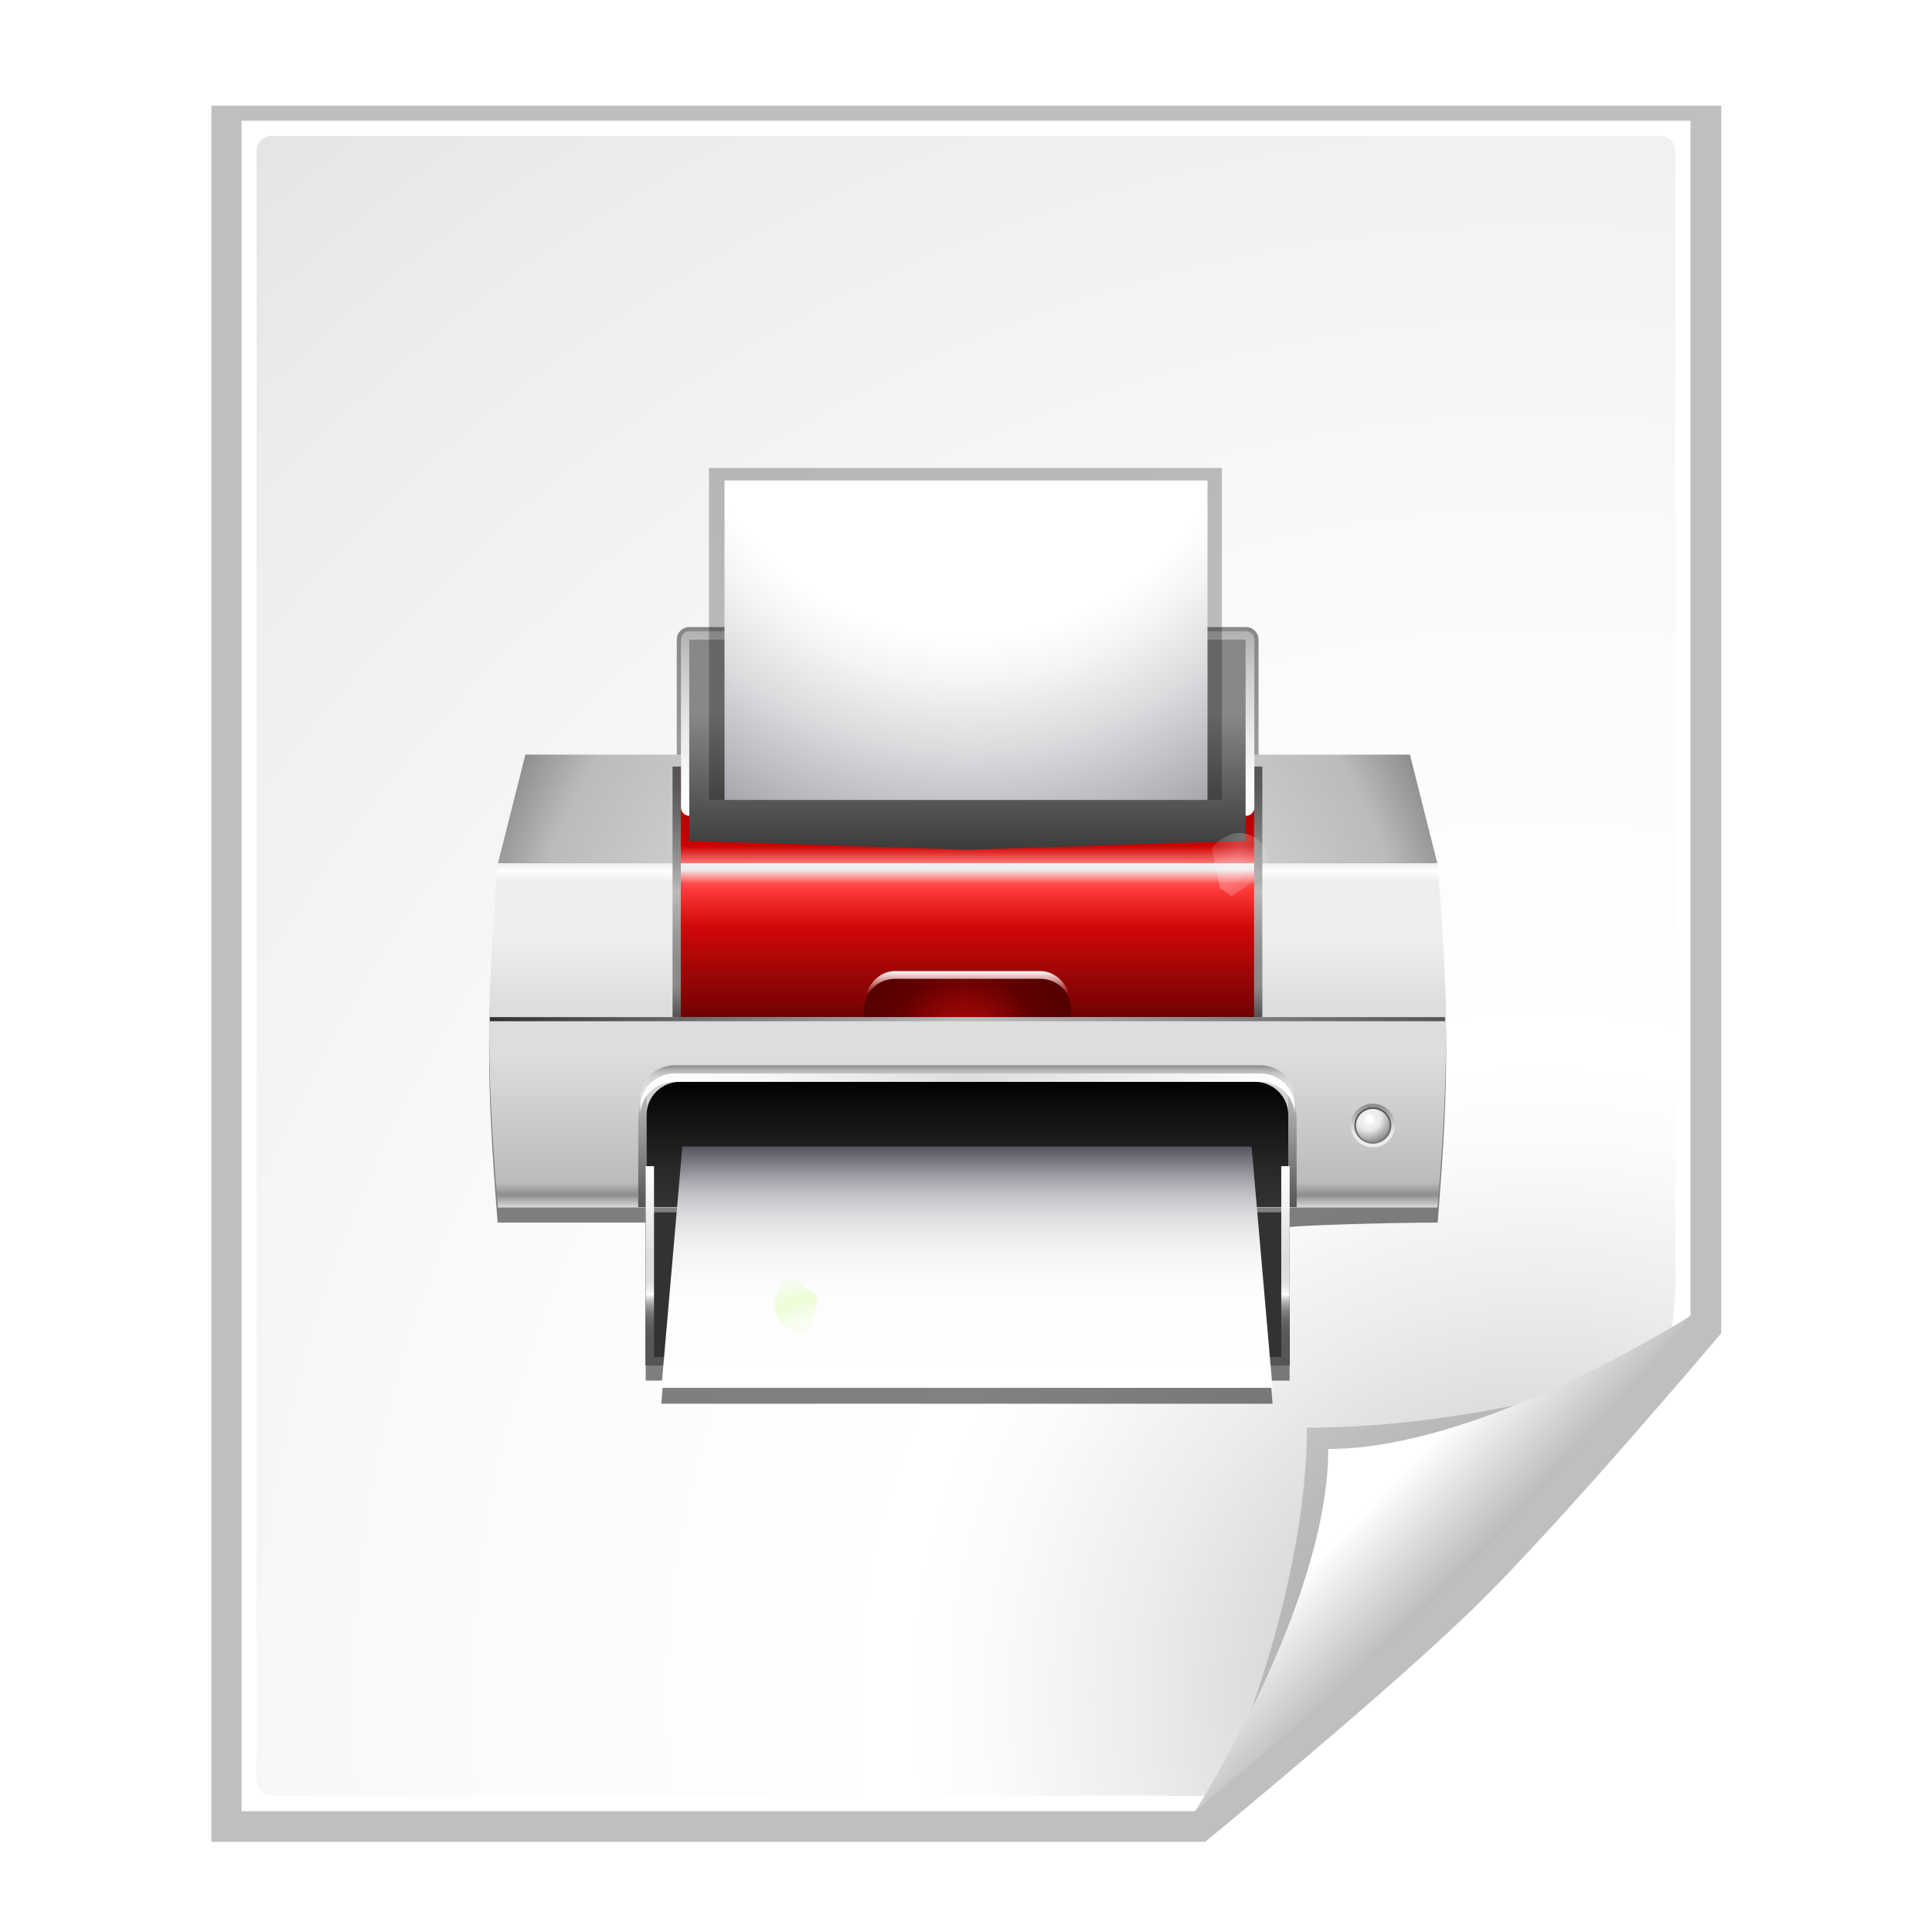 <?xml version="1.0" encoding="UTF-8" standalone="no"?>
<!-- Created with Inkscape (http://www.inkscape.org/) -->

<svg
   xmlns:dc="http://purl.org/dc/elements/1.1/"
   xmlns:cc="http://creativecommons.org/ns#"
   xmlns:rdf="http://www.w3.org/1999/02/22-rdf-syntax-ns#"
   xmlns:svg="http://www.w3.org/2000/svg"
   xmlns="http://www.w3.org/2000/svg"
   xmlns:xlink="http://www.w3.org/1999/xlink"
   xmlns:sodipodi="http://sodipodi.sourceforge.net/DTD/sodipodi-0.dtd"
   xmlns:inkscape="http://www.inkscape.org/namespaces/inkscape"
   width="128"
   height="128"
   id="svg2606"
   sodipodi:version="0.32"
   inkscape:version="0.48.4 r9939"
   version="1.0"
   sodipodi:docname="buffer-view_ps.svg"
   inkscape:output_extension="org.inkscape.output.svg.inkscape"
   inkscape:export-filename="/home/juergen/.lyx-svn/images/buffer-update_ps.png"
   inkscape:export-xdpi="16.765888"
   inkscape:export-ydpi="16.765888">
  <defs
     id="defs2608">
    <linearGradient
       id="linearGradient3364">
      <stop
         id="stop3366"
         offset="0"
         style="stop-color:#f0ff80;stop-opacity:1" />
      <stop
         id="stop3368"
         offset="1"
         style="stop-color:#f0ff80;stop-opacity:0" />
    </linearGradient>
    <linearGradient
       inkscape:collect="always"
       xlink:href="#linearGradient3364"
       id="linearGradient3613"
       x1="208.594"
       y1="130.406"
       x2="208.594"
       y2="63.427"
       gradientUnits="userSpaceOnUse"
       gradientTransform="translate(-134.839,3.594)" />
    <linearGradient
       inkscape:collect="always"
       xlink:href="#linearGradient3260"
       id="linearGradient3581"
       gradientUnits="userSpaceOnUse"
       gradientTransform="matrix(0.601,0,0,0.61,9.549,49.617)"
       x1="75.094"
       y1="4.532"
       x2="75.094"
       y2="80.172" />
    <linearGradient
       id="linearGradient3340">
      <stop
         id="stop3342"
         offset="0"
         style="stop-color:#bfffbf;stop-opacity:1" />
      <stop
         id="stop3344"
         offset="1"
         style="stop-color:#bfffbf;stop-opacity:0" />
    </linearGradient>
    <linearGradient
       inkscape:collect="always"
       xlink:href="#linearGradient3340"
       id="linearGradient3548"
       x1="75.094"
       y1="4.532"
       x2="75.094"
       y2="80.172"
       gradientUnits="userSpaceOnUse"
       gradientTransform="matrix(0.601,0,0,0.61,9.546,49.615)" />
    <linearGradient
       inkscape:collect="always"
       id="linearGradient3528">
      <stop
         style="stop-color:#00ff00;stop-opacity:1"
         offset="0"
         id="stop3530" />
      <stop
         style="stop-color:#004d00;stop-opacity:0"
         offset="1"
         id="stop3532" />
    </linearGradient>
    <radialGradient
       inkscape:collect="always"
       xlink:href="#linearGradient3528"
       id="radialGradient3535"
       cx="99.726"
       cy="27.418"
       fx="64.69"
       fy="68.232"
       r="56"
       gradientUnits="userSpaceOnUse"
       gradientTransform="matrix(0.417,3.5816189e-2,-2.1787559e-2,0.262,29.949,66.025)" />
    <radialGradient
       gradientUnits="userSpaceOnUse"
       gradientTransform="matrix(0.979,0,0,0.973,133,20.876)"
       r="55.148"
       cy="-0.215"
       cx="48"
       id="radialGradient3325">
      <stop
         id="stop3327"
         style="stop-color:#00ff00"
         offset="0" />
      <stop
         id="stop3332"
         style="stop-color:#35AC1C"
         offset="0.355" />
      <stop
         id="stop3334"
         style="stop-color:#0F9508"
         offset="0.619" />
      <stop
         id="stop3336"
         style="stop-color:#008C00"
         offset="0.757" />
      <stop
         id="stop3338"
         style="stop-color:#004d00"
         offset="1" />
    </radialGradient>
    <radialGradient
       inkscape:collect="always"
       xlink:href="#radialGradient3325"
       id="radialGradient3524"
       cx="67.094"
       cy="116.906"
       fx="67.094"
       fy="116.906"
       r="56"
       gradientUnits="userSpaceOnUse"
       gradientTransform="matrix(0.769,0,0,0.78,-1.683,29.746)" />
    <linearGradient
       id="linearGradient3344">
      <stop
         id="stop3346"
         offset="0"
         style="stop-color:#baff63;stop-opacity:1;" />
      <stop
         id="stop3348"
         offset="1"
         style="stop-color:#ffffff;stop-opacity:0;" />
    </linearGradient>
    <linearGradient
       inkscape:collect="always"
       xlink:href="#linearGradient3344"
       id="linearGradient3771"
       gradientUnits="userSpaceOnUse"
       spreadMethod="reflect"
       x1="120.062"
       y1="12.569"
       x2="125.304"
       y2="14.444" />
    <linearGradient
       inkscape:collect="always"
       xlink:href="#linearGradient3260"
       id="linearGradient3676"
       x1="120.062"
       y1="12.569"
       x2="125.304"
       y2="14.444"
       gradientUnits="userSpaceOnUse"
       spreadMethod="reflect"
       gradientTransform="translate(2.161,3.594)" />
    <linearGradient
       id="linearGradient3260"
       inkscape:collect="always">
      <stop
         id="stop3262"
         offset="0"
         style="stop-color:#ffffff;stop-opacity:1;" />
      <stop
         id="stop3264"
         offset="1"
         style="stop-color:#ffffff;stop-opacity:0;" />
    </linearGradient>
    <radialGradient
       inkscape:collect="always"
       xlink:href="#linearGradient3260"
       id="radialGradient3767"
       cx="64.089"
       cy="7.411"
       fx="64.089"
       fy="7.411"
       r="59.995"
       gradientTransform="matrix(0.309,0,0,0.478,46.422,7.458)"
       gradientUnits="userSpaceOnUse" />
    <radialGradient
       inkscape:collect="always"
       xlink:href="#linearGradient3449"
       id="radialGradient3744"
       gradientUnits="userSpaceOnUse"
       gradientTransform="matrix(-1.4191697e-7,0.677,-0.639,-8.6114946e-8,103.513,48.147)"
       cx="46.254"
       cy="86.725"
       fx="46.254"
       fy="86.725"
       r="59.995" />
    <radialGradient
       inkscape:collect="always"
       xlink:href="#linearGradient3449"
       id="radialGradient3654"
       cx="-10.165"
       cy="66.906"
       fx="-10.165"
       fy="66.906"
       r="59.995"
       gradientTransform="matrix(0.276,-1.2841292e-8,2.7595429e-8,0.611,21.839,49.612)"
       gradientUnits="userSpaceOnUse" />
    <linearGradient
       id="linearGradient3449"
       inkscape:collect="always">
      <stop
         id="stop3451"
         offset="0"
         style="stop-color:#000000;stop-opacity:1;" />
      <stop
         id="stop3453"
         offset="1"
         style="stop-color:#000000;stop-opacity:0;" />
    </linearGradient>
    <radialGradient
       inkscape:collect="always"
       xlink:href="#linearGradient3449"
       id="radialGradient3658"
       gradientUnits="userSpaceOnUse"
       gradientTransform="matrix(0.161,0.318,-0.423,0.221,75.068,27.601)"
       cx="167.67"
       cy="80.405"
       fx="167.67"
       fy="80.405"
       r="59.995" />
    <linearGradient
       inkscape:collect="always"
       id="linearGradient3751">
      <stop
         style="stop-color:#53be2c;stop-opacity:1;"
         offset="0"
         id="stop3753" />
      <stop
         style="stop-color:#53be2c;stop-opacity:0;"
         offset="1"
         id="stop3755" />
    </linearGradient>
    <radialGradient
       inkscape:collect="always"
       xlink:href="#linearGradient3751"
       id="radialGradient3757"
       cx="66.015"
       cy="126.692"
       fx="66.015"
       fy="126.692"
       r="59.995"
       gradientTransform="matrix(0.406,0,0,0.219,21.285,74.647)"
       gradientUnits="userSpaceOnUse" />
    <radialGradient
       gradientUnits="userSpaceOnUse"
       gradientTransform="matrix(0.979,0,0,0.973,133,20.876)"
       r="55.148"
       cy="-0.215"
       cx="48"
       id="radialGradient3346">
      <stop
         id="stop3350"
         style="stop-color:#008c00"
         offset="0" />
      <stop
         id="stop3352"
         style="stop-color:#35AC1C"
         offset="0.355" />
      <stop
         id="stop3354"
         style="stop-color:#0F9508"
         offset="0.619" />
      <stop
         id="stop3356"
         style="stop-color:#008C00"
         offset="0.757" />
      <stop
         id="stop3358"
         style="stop-color:#004d00"
         offset="1" />
    </radialGradient>
    <linearGradient
       inkscape:collect="always"
       xlink:href="#radialGradient3346"
       id="linearGradient3516"
       x1="64.089"
       y1="9.679"
       x2="64.089"
       y2="123.906"
       gradientUnits="userSpaceOnUse"
       gradientTransform="matrix(0.601,0,0,0.61,9.546,49.615)" />
    <inkscape:perspective
       sodipodi:type="inkscape:persp3d"
       inkscape:vp_x="0 : 64 : 1"
       inkscape:vp_y="0 : 1000 : 0"
       inkscape:vp_z="128 : 64 : 1"
       inkscape:persp3d-origin="64 : 42.666667 : 1"
       id="perspective5783" />
    <radialGradient
       cx="62.849"
       cy="-17.076"
       r="89.637"
       id="XMLID_503_"
       gradientUnits="userSpaceOnUse">
      <stop
         style="stop-color:#ffffff;stop-opacity:1"
         offset="0"
         id="stop372" />
      <stop
         style="stop-color:#ffffff;stop-opacity:1"
         offset="0.456"
         id="stop374" />
      <stop
         style="stop-color:#f5f5f6;stop-opacity:1"
         offset="0.519"
         id="stop376" />
      <stop
         style="stop-color:#dbdbde;stop-opacity:1"
         offset="0.627"
         id="stop378" />
      <stop
         style="stop-color:#b0b0b6;stop-opacity:1"
         offset="0.764"
         id="stop380" />
      <stop
         style="stop-color:#888892;stop-opacity:1"
         offset="0.876"
         id="stop382" />
    </radialGradient>
    <radialGradient
       cx="112.791"
       cy="83.794"
       r="4.042"
       fx="113.269"
       fy="84.335"
       id="XMLID_957_"
       gradientUnits="userSpaceOnUse">
      <stop
         style="stop-color:#ffffff;stop-opacity:1"
         offset="0"
         id="stop3568" />
      <stop
         style="stop-color:#fdfdfd;stop-opacity:1"
         offset="0.104"
         id="stop3570" />
      <stop
         style="stop-color:#f6f6f4;stop-opacity:1"
         offset="0.163"
         id="stop3572" />
      <stop
         style="stop-color:#eeeeec;stop-opacity:1"
         offset="0.195"
         id="stop3574" />
      <stop
         style="stop-color:#ececea;stop-opacity:1"
         offset="0.329"
         id="stop3576" />
      <stop
         style="stop-color:#e3e3e3;stop-opacity:1"
         offset="0.405"
         id="stop3578" />
      <stop
         style="stop-color:#dddddd;stop-opacity:1"
         offset="0.438"
         id="stop3580" />
      <stop
         style="stop-color:#888888;stop-opacity:1"
         offset="0.864"
         id="stop3582" />
    </radialGradient>
    <radialGradient
       cx="113.926"
       cy="88.516"
       r="5.781"
       id="XMLID_956_"
       gradientUnits="userSpaceOnUse">
      <stop
         style="stop-color:#888888;stop-opacity:1"
         offset="0"
         id="stop3559" />
      <stop
         style="stop-color:#828282;stop-opacity:1"
         offset="0.105"
         id="stop3561" />
      <stop
         style="stop-color:#555555;stop-opacity:1"
         offset="1"
         id="stop3563" />
    </radialGradient>
    <linearGradient
       x1="113.62"
       y1="87.807"
       x2="113.62"
       y2="82.264"
       id="XMLID_955_"
       gradientUnits="userSpaceOnUse">
      <stop
         style="stop-color:#eeeeec;stop-opacity:1"
         offset="0"
         id="stop3546" />
      <stop
         style="stop-color:#ececea;stop-opacity:1"
         offset="0.241"
         id="stop3548" />
      <stop
         style="stop-color:#e3e3e3;stop-opacity:1"
         offset="0.379"
         id="stop3550" />
      <stop
         style="stop-color:#dddddd;stop-opacity:1"
         offset="0.438"
         id="stop3552" />
      <stop
         style="stop-color:#888888;stop-opacity:1"
         offset="1"
         id="stop3554" />
    </linearGradient>
    <linearGradient
       x1="62.848"
       y1="22.356"
       x2="62.848"
       y2="70.505"
       id="XMLID_502_"
       gradientUnits="userSpaceOnUse">
      <stop
         style="stop-color:#888888;stop-opacity:1"
         offset="0.035"
         id="stop365" />
      <stop
         style="stop-color:#323232;stop-opacity:1"
         offset="1"
         id="stop367" />
    </linearGradient>
    <linearGradient
       x1="62.849"
       y1="45.6"
       x2="62.849"
       y2="2.882"
       id="XMLID_501_"
       gradientUnits="userSpaceOnUse">
      <stop
         style="stop-color:#ffffff;stop-opacity:1"
         offset="0"
         id="stop346" />
      <stop
         style="stop-color:#f9f9f9;stop-opacity:1"
         offset="0.109"
         id="stop348" />
      <stop
         style="stop-color:#e9e9e9;stop-opacity:1"
         offset="0.252"
         id="stop350" />
      <stop
         style="stop-color:#cecece;stop-opacity:1"
         offset="0.412"
         id="stop352" />
      <stop
         style="stop-color:#a8a8a8;stop-opacity:1"
         offset="0.587"
         id="stop354" />
      <stop
         style="stop-color:#787878;stop-opacity:1"
         offset="0.772"
         id="stop356" />
      <stop
         style="stop-color:#3e3e3e;stop-opacity:1"
         offset="0.963"
         id="stop358" />
      <stop
         style="stop-color:#323232;stop-opacity:1"
         offset="1"
         id="stop360" />
    </linearGradient>
    <linearGradient
       x1="62.849"
       y1="118.868"
       x2="62.849"
       y2="88.93"
       id="XMLID_500_"
       gradientUnits="userSpaceOnUse">
      <stop
         style="stop-color:#ffffff;stop-opacity:1"
         offset="0"
         id="stop323" />
      <stop
         style="stop-color:#fdfdfd;stop-opacity:1"
         offset="0.396"
         id="stop325" />
      <stop
         style="stop-color:#f6f6f7;stop-opacity:1"
         offset="0.538"
         id="stop327" />
      <stop
         style="stop-color:#ebebec;stop-opacity:1"
         offset="0.64"
         id="stop329" />
      <stop
         style="stop-color:#dadadd;stop-opacity:1"
         offset="0.722"
         id="stop331" />
      <stop
         style="stop-color:#c4c4c9;stop-opacity:1"
         offset="0.792"
         id="stop333" />
      <stop
         style="stop-color:#a9a9b0;stop-opacity:1"
         offset="0.854"
         id="stop335" />
      <stop
         style="stop-color:#8a8a93;stop-opacity:1"
         offset="0.909"
         id="stop337" />
      <stop
         style="stop-color:#888892;stop-opacity:1"
         offset="0.911"
         id="stop339" />
      <stop
         style="stop-color:#55555f;stop-opacity:1"
         offset="1"
         id="stop341" />
    </linearGradient>
    <linearGradient
       x1="62.849"
       y1="114.405"
       x2="62.849"
       y2="89.456"
       id="XMLID_499_"
       gradientUnits="userSpaceOnUse">
      <stop
         style="stop-color:#555555;stop-opacity:1"
         offset="0"
         id="stop290" />
      <stop
         style="stop-color:#575757;stop-opacity:1"
         offset="0.143"
         id="stop292" />
      <stop
         style="stop-color:#5e5e5e;stop-opacity:1"
         offset="0.195"
         id="stop294" />
      <stop
         style="stop-color:#696969;stop-opacity:1"
         offset="0.232"
         id="stop296" />
      <stop
         style="stop-color:#7a7a7a;stop-opacity:1"
         offset="0.262"
         id="stop298" />
      <stop
         style="stop-color:#909090;stop-opacity:1"
         offset="0.287"
         id="stop300" />
      <stop
         style="stop-color:#acacac;stop-opacity:1"
         offset="0.31"
         id="stop302" />
      <stop
         style="stop-color:#cccccc;stop-opacity:1"
         offset="0.331"
         id="stop304" />
      <stop
         style="stop-color:#f0f0f0;stop-opacity:1"
         offset="0.349"
         id="stop306" />
      <stop
         style="stop-color:#ffffff;stop-opacity:1"
         offset="0.355"
         id="stop308" />
      <stop
         style="stop-color:#f1f1f1;stop-opacity:1"
         offset="0.372"
         id="stop310" />
      <stop
         style="stop-color:#e6e6e6;stop-opacity:1"
         offset="0.398"
         id="stop312" />
      <stop
         style="stop-color:#dfdfdf;stop-opacity:1"
         offset="0.433"
         id="stop314" />
      <stop
         style="stop-color:#dddddd;stop-opacity:1"
         offset="0.533"
         id="stop316" />
      <stop
         style="stop-color:#ffffff;stop-opacity:1"
         offset="1"
         id="stop318" />
    </linearGradient>
    <linearGradient
       x1="21.881"
       y1="81.052"
       x2="103.816"
       y2="81.052"
       id="XMLID_498_"
       gradientUnits="userSpaceOnUse">
      <stop
         style="stop-color:#ffffff;stop-opacity:1"
         offset="0"
         id="stop277" />
      <stop
         style="stop-color:#f6f6f6;stop-opacity:1"
         offset="0.192"
         id="stop279" />
      <stop
         style="stop-color:#dddddd;stop-opacity:1"
         offset="0.5"
         id="stop281" />
      <stop
         style="stop-color:#ffffff;stop-opacity:1"
         offset="1"
         id="stop283" />
    </linearGradient>
    <linearGradient
       x1="62.849"
       y1="95.409"
       x2="62.849"
       y2="79.477"
       id="XMLID_497_"
       gradientUnits="userSpaceOnUse">
      <stop
         style="stop-color:#323232;stop-opacity:1"
         offset="0"
         id="stop266" />
      <stop
         style="stop-color:#292929;stop-opacity:1"
         offset="0.288"
         id="stop268" />
      <stop
         style="stop-color:#0f0f0f;stop-opacity:1"
         offset="0.766"
         id="stop270" />
      <stop
         style="stop-color:#000000;stop-opacity:1"
         offset="1"
         id="stop272" />
    </linearGradient>
    <linearGradient
       x1="103.519"
       y1="95.409"
       x2="103.519"
       y2="80.879"
       id="XMLID_496_"
       gradientUnits="userSpaceOnUse">
      <stop
         style="stop-color:#555555;stop-opacity:1"
         offset="0"
         id="stop259" />
      <stop
         style="stop-color:#bbbbbb;stop-opacity:1"
         offset="1"
         id="stop261" />
    </linearGradient>
    <linearGradient
       x1="22.179"
       y1="95.409"
       x2="22.179"
       y2="80.879"
       id="XMLID_495_"
       gradientUnits="userSpaceOnUse">
      <stop
         style="stop-color:#555555;stop-opacity:1"
         offset="0"
         id="stop252" />
      <stop
         style="stop-color:#bbbbbb;stop-opacity:1"
         offset="1"
         id="stop254" />
    </linearGradient>
    <linearGradient
       x1="62.849"
       y1="77.376"
       x2="62.849"
       y2="82.627"
       id="XMLID_494_"
       gradientUnits="userSpaceOnUse">
      <stop
         style="stop-color:#888888;stop-opacity:1"
         offset="0"
         id="stop233" />
      <stop
         style="stop-color:#919191;stop-opacity:1"
         offset="0.022"
         id="stop235" />
      <stop
         style="stop-color:#adadad;stop-opacity:1"
         offset="0.102"
         id="stop237" />
      <stop
         style="stop-color:#c2c2c2;stop-opacity:1"
         offset="0.189"
         id="stop239" />
      <stop
         style="stop-color:#d1d1d1;stop-opacity:1"
         offset="0.285"
         id="stop241" />
      <stop
         style="stop-color:#dadada;stop-opacity:1"
         offset="0.397"
         id="stop243" />
      <stop
         style="stop-color:#dddddd;stop-opacity:1"
         offset="0.562"
         id="stop245" />
    </linearGradient>
    <linearGradient
       x1="3.04"
       y1="71.511"
       x2="122.657"
       y2="71.511"
       id="XMLID_493_"
       gradientUnits="userSpaceOnUse">
      <stop
         style="stop-color:#323232;stop-opacity:1"
         offset="0"
         id="stop222" />
      <stop
         style="stop-color:#bbbbbb;stop-opacity:1"
         offset="0.5"
         id="stop224" />
      <stop
         style="stop-color:#555555;stop-opacity:1"
         offset="1"
         id="stop226" />
    </linearGradient>
    <radialGradient
       cx="62.499"
       cy="74.399"
       r="13.655"
       id="XMLID_492_"
       gradientUnits="userSpaceOnUse">
      <stop
         style="stop-color:#c10909;stop-opacity:1;"
         offset="0"
         id="stop203" />
      <stop
         style="stop-color:#600000;stop-opacity:1;"
         offset="0.663"
         id="stop207" />
      <stop
         style="stop-color:#540000;stop-opacity:1;"
         offset="1"
         id="stop215" />
    </radialGradient>
    <linearGradient
       x1="62.848"
       y1="65.362"
       x2="62.848"
       y2="71.182"
       id="XMLID_491_"
       gradientUnits="userSpaceOnUse">
      <stop
         style="stop-color:#ffffff;stop-opacity:1;"
         offset="0"
         id="stop196" />
      <stop
         style="stop-color:#ffffff;stop-opacity:0;"
         offset="1"
         id="stop198" />
    </linearGradient>
    <linearGradient
       x1="99.265"
       y1="71.248"
       x2="99.265"
       y2="39.386"
       id="XMLID_490_"
       gradientUnits="userSpaceOnUse">
      <stop
         style="stop-color:#555555;stop-opacity:1"
         offset="0.006"
         id="stop171" />
      <stop
         style="stop-color:#888888;stop-opacity:1"
         offset="0.118"
         id="stop173" />
      <stop
         style="stop-color:#8c8c8c;stop-opacity:1"
         offset="0.221"
         id="stop175" />
      <stop
         style="stop-color:#999999;stop-opacity:1"
         offset="0.334"
         id="stop177" />
      <stop
         style="stop-color:#afafaf;stop-opacity:1"
         offset="0.449"
         id="stop179" />
      <stop
         style="stop-color:#bbbbbb;stop-opacity:1"
         offset="0.5"
         id="stop181" />
      <stop
         style="stop-color:#a7a7a7;stop-opacity:1"
         offset="0.561"
         id="stop183" />
      <stop
         style="stop-color:#848484;stop-opacity:1"
         offset="0.688"
         id="stop185" />
      <stop
         style="stop-color:#6a6a6a;stop-opacity:1"
         offset="0.807"
         id="stop187" />
      <stop
         style="stop-color:#5a5a5a;stop-opacity:1"
         offset="0.915"
         id="stop189" />
      <stop
         style="stop-color:#555555;stop-opacity:1"
         offset="1"
         id="stop191" />
    </linearGradient>
    <linearGradient
       x1="26.433"
       y1="71.248"
       x2="26.433"
       y2="39.386"
       id="XMLID_489_"
       gradientUnits="userSpaceOnUse">
      <stop
         style="stop-color:#555555;stop-opacity:1"
         offset="0.006"
         id="stop144" />
      <stop
         style="stop-color:#888888;stop-opacity:1"
         offset="0.118"
         id="stop146" />
      <stop
         style="stop-color:#8c8c8c;stop-opacity:1"
         offset="0.221"
         id="stop148" />
      <stop
         style="stop-color:#999999;stop-opacity:1"
         offset="0.334"
         id="stop150" />
      <stop
         style="stop-color:#afafaf;stop-opacity:1"
         offset="0.449"
         id="stop152" />
      <stop
         style="stop-color:#bbbbbb;stop-opacity:1"
         offset="0.5"
         id="stop154" />
      <stop
         style="stop-color:#a7a7a7;stop-opacity:1"
         offset="0.561"
         id="stop156" />
      <stop
         style="stop-color:#848484;stop-opacity:1"
         offset="0.688"
         id="stop158" />
      <stop
         style="stop-color:#6a6a6a;stop-opacity:1"
         offset="0.807"
         id="stop160" />
      <stop
         style="stop-color:#5a5a5a;stop-opacity:1"
         offset="0.915"
         id="stop162" />
      <stop
         style="stop-color:#555555;stop-opacity:1"
         offset="1"
         id="stop164" />
    </linearGradient>
    <linearGradient
       x1="62.814"
       y1="78.669"
       x2="62.814"
       y2="59.097"
       id="XMLID_488_"
       gradientUnits="userSpaceOnUse"
       gradientTransform="matrix(-1,0,0,-1,125.63,110.772)">
      <stop
         style="stop-color:#640000;stop-opacity:1;"
         offset="0"
         id="stop117" />
      <stop
         style="stop-color:#aa0000;stop-opacity:1;"
         offset="0.592"
         id="stop121" />
      <stop
         style="stop-color:#cd0000;stop-opacity:1;"
         offset="0.888"
         id="stop133" />
      <stop
         style="stop-color:#ff7777;stop-opacity:1;"
         offset="1"
         id="stop135" />
    </linearGradient>
    <linearGradient
       x1="62.815"
       y1="71.248"
       x2="62.815"
       y2="51.676"
       id="XMLID_487_"
       gradientUnits="userSpaceOnUse">
      <stop
         style="stop-color:#700202;stop-opacity:1;"
         offset="0"
         id="stop94" />
      <stop
         id="stop8040"
         offset="0.296"
         style="stop-color:#a00505;stop-opacity:1;" />
      <stop
         style="stop-color:#d10909;stop-opacity:1;"
         offset="0.592"
         id="stop98" />
      <stop
         style="stop-color:#fb3737;stop-opacity:1;"
         offset="0.817"
         id="stop102" />
      <stop
         style="stop-color:#ff4949;stop-opacity:1;"
         offset="0.866"
         id="stop106" />
      <stop
         style="stop-color:#ff7070;stop-opacity:1;"
         offset="0.887"
         id="stop108" />
      <stop
         style="stop-color:#eeeeee;stop-opacity:1"
         offset="0.959"
         id="stop112" />
    </linearGradient>
    <radialGradient
       cx="62.849"
       cy="71.596"
       r="67.113"
       id="XMLID_486_"
       gradientUnits="userSpaceOnUse">
      <stop
         style="stop-color:#eeeeee;stop-opacity:1"
         offset="0"
         id="stop81" />
      <stop
         style="stop-color:#e5e5e5;stop-opacity:1"
         offset="0.238"
         id="stop83" />
      <stop
         style="stop-color:#cbcbcb;stop-opacity:1"
         offset="0.634"
         id="stop85" />
      <stop
         style="stop-color:#bbbbbb;stop-opacity:1"
         offset="0.84"
         id="stop87" />
      <stop
         style="stop-color:#888888;stop-opacity:1"
         offset="0.97"
         id="stop89" />
    </radialGradient>
    <linearGradient
       x1="62.849"
       y1="95.409"
       x2="62.849"
       y2="51.64"
       id="XMLID_483_"
       gradientUnits="userSpaceOnUse">
      <stop
         style="stop-color:#d8d8d8;stop-opacity:1;"
         offset="0"
         id="stop44" />
      <stop
         id="stop14505"
         offset="0.035"
         style="stop-color:#8d8d8d;stop-opacity:1;" />
      <stop
         style="stop-color:#bbbbbb;stop-opacity:1"
         offset="0.071"
         id="stop46" />
      <stop
         style="stop-color:#dddddd;stop-opacity:1"
         offset="0.444"
         id="stop48" />
      <stop
         style="stop-color:#dddddd;stop-opacity:1"
         offset="0.592"
         id="stop50" />
      <stop
         style="stop-color:#eeeeee;stop-opacity:1"
         offset="0.781"
         id="stop52" />
      <stop
         style="stop-color:#eeeeee;stop-opacity:1"
         offset="0.928"
         id="stop54" />
      <stop
         style="stop-color:#eeeeee;stop-opacity:1"
         offset="0.947"
         id="stop56" />
      <stop
         style="stop-color:#ffffff;stop-opacity:1"
         offset="0.976"
         id="stop58" />
      <stop
         style="stop-color:#eeeeee;stop-opacity:1"
         offset="1"
         id="stop60" />
    </linearGradient>
    <linearGradient
       x1="62.85"
       y1="77.138"
       x2="62.85"
       y2="71.171"
       id="XMLID_482_"
       gradientUnits="userSpaceOnUse">
      <stop
         style="stop-color:#000000;stop-opacity:1"
         offset="0.367"
         id="stop35" />
      <stop
         style="stop-color:#ffffff;stop-opacity:1"
         offset="1"
         id="stop37" />
    </linearGradient>
    <linearGradient
       x1="62.849"
       y1="22.49"
       x2="62.849"
       y2="65.209"
       id="XMLID_481_"
       gradientUnits="userSpaceOnUse">
      <stop
         style="stop-color:#888888;stop-opacity:1"
         offset="0"
         id="stop28" />
      <stop
         style="stop-color:#bbbbbb;stop-opacity:1"
         offset="1"
         id="stop30" />
    </linearGradient>
    <linearGradient
       id="linearGradient10207">
      <stop
         style="stop-color:#a2a2a2;stop-opacity:1;"
         offset="0"
         id="stop10209" />
      <stop
         style="stop-color:#ffffff;stop-opacity:1;"
         offset="1"
         id="stop10211" />
    </linearGradient>
    <radialGradient
       id="XMLID_8_"
       cx="102"
       cy="112.305"
       r="139.559"
       gradientUnits="userSpaceOnUse">
      <stop
         offset="0"
         style="stop-color:#b7b8b9;stop-opacity:1;"
         id="stop41" />
      <stop
         offset="0.189"
         style="stop-color:#ECECEC"
         id="stop47" />
      <stop
         offset="0.257"
         style="stop-color:#FAFAFA"
         id="stop49" />
      <stop
         offset="0.301"
         style="stop-color:#FFFFFF"
         id="stop51" />
      <stop
         offset="0.531"
         style="stop-color:#FAFAFA"
         id="stop53" />
      <stop
         offset="0.845"
         style="stop-color:#EBECEC"
         id="stop55" />
      <stop
         offset="1"
         style="stop-color:#E1E2E3"
         id="stop57" />
    </radialGradient>
    <filter
       inkscape:collect="always"
       x="-0.192"
       width="1.384"
       y="-0.192"
       height="1.384"
       id="filter6697">
      <feGaussianBlur
         inkscape:collect="always"
         stdDeviation="1.945"
         id="feGaussianBlur6699" />
    </filter>
    <clipPath
       clipPathUnits="userSpaceOnUse"
       id="clipPath7084">
      <path
         style="fill:#000000;fill-opacity:1;fill-rule:evenodd;stroke:none;stroke-width:1px;stroke-linecap:butt;stroke-linejoin:miter;stroke-opacity:1"
         d="M 72,88 L 40,120 L 32,120 L 32,80 L 72,80 L 72,88 z"
         id="path7086" />
    </clipPath>
    <radialGradient
       inkscape:collect="always"
       xlink:href="#XMLID_8_"
       id="radialGradient9437"
       gradientUnits="userSpaceOnUse"
       gradientTransform="matrix(1,0,0,1,2e-6,3.0160848e-3)"
       cx="102"
       cy="112.305"
       r="139.559" />
    <linearGradient
       inkscape:collect="always"
       xlink:href="#linearGradient10207"
       id="linearGradient10213"
       x1="98.617"
       y1="106.414"
       x2="91.229"
       y2="99.255"
       gradientUnits="userSpaceOnUse" />
    <filter
       inkscape:collect="always"
       id="filter2770">
      <feGaussianBlur
         inkscape:collect="always"
         stdDeviation="2.079"
         id="feGaussianBlur2772" />
    </filter>
    <linearGradient
       inkscape:collect="always"
       xlink:href="#XMLID_488_"
       id="linearGradient10577"
       gradientUnits="userSpaceOnUse"
       gradientTransform="matrix(-1,0,0,-1,125.63,110.772)"
       x1="62.814"
       y1="78.669"
       x2="62.814"
       y2="59.097" />
    <linearGradient
       inkscape:collect="always"
       xlink:href="#XMLID_489_"
       id="linearGradient10579"
       gradientUnits="userSpaceOnUse"
       x1="26.433"
       y1="71.248"
       x2="26.433"
       y2="39.386" />
    <linearGradient
       inkscape:collect="always"
       xlink:href="#XMLID_490_"
       id="linearGradient10581"
       gradientUnits="userSpaceOnUse"
       x1="99.265"
       y1="71.248"
       x2="99.265"
       y2="39.386" />
    <linearGradient
       inkscape:collect="always"
       xlink:href="#XMLID_493_"
       id="linearGradient10587"
       gradientUnits="userSpaceOnUse"
       x1="3.04"
       y1="71.511"
       x2="122.657"
       y2="71.511" />
    <linearGradient
       inkscape:collect="always"
       xlink:href="#XMLID_494_"
       id="linearGradient10589"
       gradientUnits="userSpaceOnUse"
       x1="62.849"
       y1="77.376"
       x2="62.849"
       y2="82.627" />
    <linearGradient
       inkscape:collect="always"
       xlink:href="#XMLID_495_"
       id="linearGradient10591"
       gradientUnits="userSpaceOnUse"
       x1="22.179"
       y1="95.409"
       x2="22.179"
       y2="80.879" />
    <linearGradient
       inkscape:collect="always"
       xlink:href="#XMLID_496_"
       id="linearGradient10593"
       gradientUnits="userSpaceOnUse"
       x1="103.519"
       y1="95.409"
       x2="103.519"
       y2="80.879" />
    <linearGradient
       inkscape:collect="always"
       xlink:href="#XMLID_497_"
       id="linearGradient10595"
       gradientUnits="userSpaceOnUse"
       x1="62.849"
       y1="95.409"
       x2="62.849"
       y2="79.477" />
    <linearGradient
       inkscape:collect="always"
       xlink:href="#XMLID_498_"
       id="linearGradient10597"
       gradientUnits="userSpaceOnUse"
       x1="21.881"
       y1="81.052"
       x2="103.816"
       y2="81.052" />
    <linearGradient
       inkscape:collect="always"
       xlink:href="#XMLID_500_"
       id="linearGradient10601"
       gradientUnits="userSpaceOnUse"
       x1="62.849"
       y1="118.868"
       x2="62.849"
       y2="88.93" />
    <linearGradient
       inkscape:collect="always"
       xlink:href="#XMLID_502_"
       id="linearGradient10605"
       gradientUnits="userSpaceOnUse"
       x1="62.848"
       y1="31.132"
       x2="62.848"
       y2="49.129" />
    <linearGradient
       inkscape:collect="always"
       xlink:href="#XMLID_955_"
       id="linearGradient10607"
       gradientUnits="userSpaceOnUse"
       gradientTransform="translate(1.152,2.15)"
       x1="113.62"
       y1="87.807"
       x2="113.62"
       y2="82.264" />
    <radialGradient
       inkscape:collect="always"
       xlink:href="#XMLID_956_"
       id="radialGradient10609"
       gradientUnits="userSpaceOnUse"
       cx="113.926"
       cy="88.516"
       r="5.781" />
    <radialGradient
       inkscape:collect="always"
       xlink:href="#XMLID_957_"
       id="radialGradient10611"
       gradientUnits="userSpaceOnUse"
       cx="112.791"
       cy="83.794"
       fx="113.269"
       fy="84.335"
       r="4.042" />
    <filter
       inkscape:collect="always"
       id="filter12556">
      <feGaussianBlur
         inkscape:collect="always"
         stdDeviation="1.025"
         id="feGaussianBlur12558" />
    </filter>
    <radialGradient
       inkscape:collect="always"
       xlink:href="#XMLID_503_"
       id="radialGradient2476"
       gradientUnits="userSpaceOnUse"
       gradientTransform="matrix(0.469,0,0,0.496,34.545,30.403)"
       cx="62.849"
       cy="-17.076"
       r="89.637" />
    <linearGradient
       inkscape:collect="always"
       xlink:href="#XMLID_501_"
       id="linearGradient2485"
       gradientUnits="userSpaceOnUse"
       gradientTransform="matrix(0.529,0,0,0.529,30.848,29.917)"
       x1="62.849"
       y1="45.6"
       x2="62.849"
       y2="2.882" />
    <linearGradient
       inkscape:collect="always"
       xlink:href="#XMLID_499_"
       id="linearGradient2489"
       gradientUnits="userSpaceOnUse"
       gradientTransform="matrix(0.529,0,0,0.529,30.848,29.917)"
       x1="62.849"
       y1="114.405"
       x2="62.849"
       y2="89.456" />
    <radialGradient
       inkscape:collect="always"
       xlink:href="#XMLID_492_"
       id="radialGradient2530"
       gradientUnits="userSpaceOnUse"
       gradientTransform="matrix(0.529,0,0,0.521,30.848,30.265)"
       cx="62.499"
       cy="74.399"
       r="13.655" />
    <linearGradient
       inkscape:collect="always"
       xlink:href="#XMLID_491_"
       id="linearGradient2533"
       gradientUnits="userSpaceOnUse"
       gradientTransform="matrix(0.529,0,0,0.521,30.848,30.265)"
       x1="62.848"
       y1="65.362"
       x2="62.848"
       y2="68.272" />
    <linearGradient
       inkscape:collect="always"
       xlink:href="#XMLID_487_"
       id="linearGradient2566"
       gradientUnits="userSpaceOnUse"
       gradientTransform="matrix(0.529,0,0,0.521,30.848,30.265)"
       x1="62.815"
       y1="71.248"
       x2="62.815"
       y2="51.676" />
    <radialGradient
       inkscape:collect="always"
       xlink:href="#XMLID_486_"
       id="radialGradient2569"
       gradientUnits="userSpaceOnUse"
       gradientTransform="matrix(0.529,0,0,0.587,30.848,26.893)"
       cx="62.849"
       cy="71.596"
       r="67.113" />
    <linearGradient
       inkscape:collect="always"
       xlink:href="#XMLID_483_"
       id="linearGradient2581"
       gradientUnits="userSpaceOnUse"
       gradientTransform="matrix(0.529,0,0,0.521,30.848,30.265)"
       x1="62.849"
       y1="95.409"
       x2="62.849"
       y2="51.64" />
    <linearGradient
       inkscape:collect="always"
       xlink:href="#XMLID_482_"
       id="linearGradient2584"
       gradientUnits="userSpaceOnUse"
       gradientTransform="matrix(0.529,0,0,0.521,30.848,30.265)"
       x1="62.85"
       y1="77.138"
       x2="62.85"
       y2="71.171" />
    <linearGradient
       inkscape:collect="always"
       xlink:href="#XMLID_481_"
       id="linearGradient2587"
       gradientUnits="userSpaceOnUse"
       gradientTransform="matrix(0.529,0,0,0.529,30.848,29.917)"
       x1="62.849"
       y1="22.49"
       x2="62.849"
       y2="65.209" />
    <filter
       inkscape:collect="always"
       id="filter3621">
      <feGaussianBlur
         inkscape:collect="always"
         stdDeviation="1.054"
         id="feGaussianBlur3623" />
    </filter>
    <filter
       inkscape:collect="always"
       id="filter6359">
      <feGaussianBlur
         inkscape:collect="always"
         stdDeviation="0.327"
         id="feGaussianBlur6361" />
    </filter>
    <filter
       inkscape:collect="always"
       id="filter6363">
      <feGaussianBlur
         inkscape:collect="always"
         stdDeviation="0.327"
         id="feGaussianBlur6365" />
    </filter>
    <filter
       inkscape:collect="always"
       id="filter6367">
      <feGaussianBlur
         inkscape:collect="always"
         stdDeviation="0.327"
         id="feGaussianBlur6369" />
    </filter>
    <filter
       inkscape:collect="always"
       id="filter6371">
      <feGaussianBlur
         inkscape:collect="always"
         stdDeviation="0.327"
         id="feGaussianBlur6373" />
    </filter>
    <filter
       inkscape:collect="always"
       id="filter6375">
      <feGaussianBlur
         inkscape:collect="always"
         stdDeviation="0.327"
         id="feGaussianBlur6377" />
    </filter>
    <filter
       inkscape:collect="always"
       id="filter6379">
      <feGaussianBlur
         inkscape:collect="always"
         stdDeviation="0.54"
         id="feGaussianBlur6381" />
    </filter>
    <filter
       inkscape:collect="always"
       id="filter6383"
       x="-0.208"
       width="1.415"
       y="-0.189"
       height="1.378">
      <feGaussianBlur
         inkscape:collect="always"
         stdDeviation="0.54"
         id="feGaussianBlur6385" />
    </filter>
    <filter
       inkscape:collect="always"
       id="filter6387"
       x="-0.278"
       width="1.556"
       y="-0.204"
       height="1.409">
      <feGaussianBlur
         inkscape:collect="always"
         stdDeviation="0.54"
         id="feGaussianBlur6389" />
    </filter>
    <filter
       inkscape:collect="always"
       id="filter6391">
      <feGaussianBlur
         inkscape:collect="always"
         stdDeviation="0.327"
         id="feGaussianBlur6393" />
    </filter>
    <filter
       inkscape:collect="always"
       id="filter6395">
      <feGaussianBlur
         inkscape:collect="always"
         stdDeviation="0.327"
         id="feGaussianBlur6397" />
    </filter>
    <filter
       inkscape:collect="always"
       id="filter6399">
      <feGaussianBlur
         inkscape:collect="always"
         stdDeviation="0.327"
         id="feGaussianBlur6401" />
    </filter>
    <filter
       inkscape:collect="always"
       id="filter6403">
      <feGaussianBlur
         inkscape:collect="always"
         stdDeviation="0.327"
         id="feGaussianBlur6405" />
    </filter>
    <filter
       inkscape:collect="always"
       id="filter6407">
      <feGaussianBlur
         inkscape:collect="always"
         stdDeviation="0.54"
         id="feGaussianBlur6409" />
    </filter>
  </defs>
  <sodipodi:namedview
     id="base"
     pagecolor="#ffffff"
     bordercolor="#666666"
     borderopacity="1.0"
     inkscape:pageopacity="0.0"
     inkscape:pageshadow="2"
     inkscape:zoom="4"
     inkscape:cx="64"
     inkscape:cy="65.798844"
     inkscape:document-units="px"
     inkscape:current-layer="layer1"
     width="128px"
     height="128px"
     showgrid="true"
     inkscape:grid-points="true"
     showguides="true"
     inkscape:guide-bbox="true"
     inkscape:window-width="1016"
     inkscape:window-height="729"
     inkscape:window-x="0"
     inkscape:window-y="265"
     inkscape:window-maximized="0">
    <inkscape:grid
       id="GridFromPre046Settings"
       type="xygrid"
       originx="0px"
       originy="0px"
       spacingx="4px"
       spacingy="4px"
       color="#0000ff"
       empcolor="#0000ff"
       opacity="0.2"
       empopacity="0.4"
       empspacing="2" />
  </sodipodi:namedview>
  <g
     inkscape:label="Livello 1"
     inkscape:groupmode="layer"
     id="layer1">
    <path
       style="opacity:0.5;fill:#000000;fill-opacity:1;filter:url(#filter2770)"
       d="M 16,8 L 16,120 C 16,120 79.156,120 79.156,120 L 79.188,120 C 79.188,120 91.094,110.094 96.594,104.594 C 102.094,99.094 112,87.188 112,87.188 L 112,87.156 L 112,8 L 16,8 z"
       id="path7865"
       sodipodi:nodetypes="csccscccc"
       transform="matrix(1.042,0,0,1.027,-2.667,-1.214)" />
    <path
       style="fill:#ffffff;fill-opacity:1"
       d="M 16,8 L 16,120 C 16,120 79.146,120 79.146,120 L 112,87.146 L 112,8 L 16,8 z"
       id="path34"
       sodipodi:nodetypes="cccccc" />
    <path
       style="fill:url(#radialGradient9437);fill-opacity:1"
       d="M 18,9 C 17.449,9 17,9.449 17,10 L 17,117.964 C 17,118.515 17.449,118.963 18,118.963 L 77.172,118.963 C 77.435,118.963 79.935,119.081 80.121,118.894 L 110.707,88.094 C 110.894,87.907 111,85.409 111,85.147 L 111,10 C 111,9.449 110.552,9 110,9 L 18,9 z"
       id="path59"
       sodipodi:nodetypes="ccccccccccc" />
    <path
       style="fill:#000000;fill-opacity:1;filter:url(#filter3621);opacity:0.7"
       d="M 34.812,51 C 34.208,53.396 33.604,55.792 33,58.188 C 32.99,58.188 32.979,58.188 32.969,58.188 C 32.216,67.603 32.216,71.584 32.969,81 C 36.239,81 39.511,81 42.781,81 C 42.781,81.103 42.781,91.017 42.781,91.469 C 42.796,91.469 43.864,91.469 43.938,91.469 L 43.812,93 L 84.312,93 L 84.188,91.469 C 84.272,91.469 85.422,91.469 85.438,91.469 C 85.438,91.017 85.438,81.764 85.438,81.312 C 85.438,81.202 91.98,81 95.25,81 C 96.003,71.585 96.003,67.603 95.25,58.188 C 95.24,58.188 95.229,58.188 95.219,58.188 C 94.614,55.792 94.011,53.396 93.406,51 C 73.871,51 54.347,51 34.812,51 z "
       id="path2595"
       sodipodi:nodetypes="cccccsccccssccccc" />
    <path
       d="M 41.88,115.982 C 41.88,115.982 66.189,91.673 66.189,91.673 C 66.189,91.673 56.836,94.586 46.586,94.586 C 46.586,104.836 41.88,115.982 41.88,115.982 z"
       id="path5540"
       style="opacity:0.4;fill:#000000;fill-opacity:1;filter:url(#filter6697)"
       sodipodi:nodetypes="cccc"
       clip-path="url(#clipPath7084)"
       transform="translate(40,0)" />
    <path
       style="fill:url(#linearGradient10213);fill-opacity:1"
       id="path14523"
       d="M 79.172,120 C 79.172,120 91.086,110.086 96.586,104.586 C 102.086,99.086 112,87.172 112,87.172 C 112,87.172 98.25,96 88,96 C 88,106.25 79.172,120 79.172,120 z"
       sodipodi:nodetypes="csccc" />
    <path
       id="path32"
       style="fill:url(#linearGradient2587)"
       d="M 45.671,41.542 C 45.211,41.542 44.837,41.916 44.837,42.376 L 44.837,53.495 C 44.837,53.955 45.211,54.329 45.671,54.329 L 82.548,54.329 C 83.008,54.329 83.382,53.955 83.382,53.495 L 83.382,42.376 C 83.382,41.916 83.008,41.542 82.548,41.542 L 45.671,41.542 L 45.671,41.542 z " />
    <path
       id="path39"
       style="fill:url(#linearGradient2584)"
       d="M 32.709,69.364 C 39.269,72.086 50.876,73.897 64.11,73.897 C 77.343,73.897 88.949,72.085 95.511,69.364 L 95.511,67.417 L 32.709,67.417 L 32.709,69.364 z " />
    <path
       d="M 32.978,57.184 C 53.732,57.184 74.487,57.184 95.242,57.184 C 95.994,66.6 95.994,70.585 95.242,80 C 74.487,80 53.732,80 32.978,80 C 32.225,70.584 32.225,66.6 32.978,57.184 z "
       style="fill:url(#linearGradient2581)"
       id="path62" />
    <path
       id="path91"
       style="fill:url(#radialGradient2569)"
       d="M 34.807,49.995 C 54.342,49.995 73.877,49.995 93.413,49.995 C 94.017,52.392 94.62,54.788 95.225,57.183 C 74.482,57.183 53.738,57.183 32.995,57.183 C 33.599,54.788 34.203,52.392 34.807,49.995 z " />
    <rect
       id="rect114"
       style="fill:url(#linearGradient2566)"
       y="57.203"
       x="44.793"
       height="10.203"
       width="38.598" />
    <polygon
       id="polygon137"
       style="fill:url(#linearGradient10577)"
       points="27.349,32.104 98.281,32.104 99.281,51.676 26.349,51.676 27.349,32.104 "
       transform="matrix(0.529,0,0,0.521,30.848,30.265)" />
    <g
       id="g139"
       transform="matrix(0.529,0,0,0.521,30.848,30.265)">
      <g
         id="g141">
        <linearGradient
           gradientUnits="userSpaceOnUse"
           id="linearGradient5621"
           y2="39.386"
           x2="26.433"
           y1="71.248"
           x1="26.433">
          <stop
             id="stop5623"
             offset="0.006"
             style="stop-color:#555555;stop-opacity:1" />
          <stop
             id="stop5625"
             offset="0.118"
             style="stop-color:#888888;stop-opacity:1" />
          <stop
             id="stop5627"
             offset="0.221"
             style="stop-color:#8c8c8c;stop-opacity:1" />
          <stop
             id="stop5629"
             offset="0.334"
             style="stop-color:#999999;stop-opacity:1" />
          <stop
             id="stop5631"
             offset="0.449"
             style="stop-color:#afafaf;stop-opacity:1" />
          <stop
             id="stop5633"
             offset="0.5"
             style="stop-color:#bbbbbb;stop-opacity:1" />
          <stop
             id="stop5635"
             offset="0.561"
             style="stop-color:#a7a7a7;stop-opacity:1" />
          <stop
             id="stop5637"
             offset="0.688"
             style="stop-color:#848484;stop-opacity:1" />
          <stop
             id="stop5639"
             offset="0.807"
             style="stop-color:#6a6a6a;stop-opacity:1" />
          <stop
             id="stop5641"
             offset="0.915"
             style="stop-color:#5a5a5a;stop-opacity:1" />
          <stop
             id="stop5643"
             offset="1"
             style="stop-color:#555555;stop-opacity:1" />
        </linearGradient>
        <rect
           id="rect166"
           style="fill:url(#linearGradient10579)"
           y="39.385"
           x="25.916"
           height="31.863"
           width="1.035" />
      </g>
      <g
         id="g168">
        <linearGradient
           gradientUnits="userSpaceOnUse"
           id="linearGradient5647"
           y2="39.386"
           x2="99.265"
           y1="71.248"
           x1="99.265">
          <stop
             id="stop5649"
             offset="0.006"
             style="stop-color:#555555;stop-opacity:1" />
          <stop
             id="stop5651"
             offset="0.118"
             style="stop-color:#888888;stop-opacity:1" />
          <stop
             id="stop5653"
             offset="0.221"
             style="stop-color:#8c8c8c;stop-opacity:1" />
          <stop
             id="stop5655"
             offset="0.334"
             style="stop-color:#999999;stop-opacity:1" />
          <stop
             id="stop5657"
             offset="0.449"
             style="stop-color:#afafaf;stop-opacity:1" />
          <stop
             id="stop5659"
             offset="0.5"
             style="stop-color:#bbbbbb;stop-opacity:1" />
          <stop
             id="stop5661"
             offset="0.561"
             style="stop-color:#a7a7a7;stop-opacity:1" />
          <stop
             id="stop5663"
             offset="0.688"
             style="stop-color:#848484;stop-opacity:1" />
          <stop
             id="stop5665"
             offset="0.807"
             style="stop-color:#6a6a6a;stop-opacity:1" />
          <stop
             id="stop5667"
             offset="0.915"
             style="stop-color:#5a5a5a;stop-opacity:1" />
          <stop
             id="stop5669"
             offset="1"
             style="stop-color:#555555;stop-opacity:1" />
        </linearGradient>
        <rect
           id="rect193"
           style="fill:url(#linearGradient10581)"
           y="39.385"
           x="98.747"
           height="31.863"
           width="1.034" />
      </g>
    </g>
    <path
       id="path200"
       style="fill:url(#linearGradient2533)"
       d="M 70.966,66.721 C 70.966,65.404 70.053,64.337 68.927,64.337 L 59.292,64.337 C 58.166,64.337 57.253,65.404 57.253,66.721 L 57.253,66.721 C 57.253,67.371 57.253,67.371 57.253,67.371 L 70.966,67.371 C 70.966,67.371 70.966,67.371 70.966,66.721 L 70.966,66.721 z " />
    <path
       id="path217"
       style="fill:url(#radialGradient2530)"
       d="M 70.966,66.858 C 70.966,65.749 70.053,64.85 68.927,64.85 L 59.292,64.85 C 58.166,64.85 57.253,65.749 57.253,66.858 L 57.253,66.858 C 57.253,67.406 57.253,67.406 57.253,67.406 L 70.966,67.406 C 70.966,67.406 70.966,67.406 70.966,66.858 L 70.966,66.858 z " />
    <g
       id="g219"
       transform="matrix(0.529,0,0,0.521,30.848,30.265)">
      <linearGradient
         gradientUnits="userSpaceOnUse"
         id="linearGradient5697"
         y2="71.511"
         x2="122.657"
         y1="71.511"
         x1="3.04">
        <stop
           id="stop5699"
           offset="0"
           style="stop-color:#323232;stop-opacity:1" />
        <stop
           id="stop5701"
           offset="0.5"
           style="stop-color:#bbbbbb;stop-opacity:1" />
        <stop
           id="stop5703"
           offset="1"
           style="stop-color:#555555;stop-opacity:1" />
      </linearGradient>
      <rect
         id="rect228"
         style="fill:url(#linearGradient10587)"
         y="71.249"
         x="3.04"
         height="0.525"
         width="119.617" />
    </g>
    <g
       id="g230"
       transform="matrix(0.529,0,0,0.521,30.848,30.265)">
      <linearGradient
         gradientUnits="userSpaceOnUse"
         id="linearGradient5707"
         y2="82.627"
         x2="62.849"
         y1="77.376"
         x1="62.849">
        <stop
           id="stop5709"
           offset="0"
           style="stop-color:#888888;stop-opacity:1" />
        <stop
           id="stop5711"
           offset="0.022"
           style="stop-color:#919191;stop-opacity:1" />
        <stop
           id="stop5713"
           offset="0.102"
           style="stop-color:#adadad;stop-opacity:1" />
        <stop
           id="stop5715"
           offset="0.189"
           style="stop-color:#c2c2c2;stop-opacity:1" />
        <stop
           id="stop5717"
           offset="0.285"
           style="stop-color:#d1d1d1;stop-opacity:1" />
        <stop
           id="stop5719"
           offset="0.397"
           style="stop-color:#dadada;stop-opacity:1" />
        <stop
           id="stop5721"
           offset="0.562"
           style="stop-color:#dddddd;stop-opacity:1" />
      </linearGradient>
      <path
         id="path247"
         style="fill:url(#linearGradient10589)"
         d="M 99.52,77.375 L 26.178,77.375 C 23.805,77.375 21.881,79.256 21.881,81.576 L 21.881,82.627 C 21.881,80.307 23.805,78.426 26.178,78.426 L 99.52,78.426 C 101.893,78.426 103.817,80.307 103.817,82.627 L 103.817,81.576 C 103.816,79.256 101.893,77.375 99.52,77.375 z " />
      <g
         id="g249">
        <linearGradient
           gradientUnits="userSpaceOnUse"
           id="linearGradient5725"
           y2="80.879"
           x2="22.179"
           y1="95.409"
           x1="22.179">
          <stop
             id="stop5727"
             offset="0"
             style="stop-color:#555555;stop-opacity:1" />
          <stop
             id="stop5729"
             offset="1"
             style="stop-color:#bbbbbb;stop-opacity:1" />
        </linearGradient>
        <path
           id="path256"
           style="fill:url(#linearGradient10591)"
           d="M 22.74,80.879 C 22.051,81.75 21.619,82.889 21.619,84.15 L 21.619,95.408 C 21.969,95.408 22.319,95.408 22.669,95.408 L 22.669,81.696 C 22.669,81.417 22.701,81.147 22.74,80.879 z " />
        <linearGradient
           gradientUnits="userSpaceOnUse"
           id="linearGradient5732"
           y2="80.879"
           x2="103.519"
           y1="95.409"
           x1="103.519">
          <stop
             id="stop5734"
             offset="0"
             style="stop-color:#555555;stop-opacity:1" />
          <stop
             id="stop5736"
             offset="1"
             style="stop-color:#bbbbbb;stop-opacity:1" />
        </linearGradient>
        <path
           id="path263"
           style="fill:url(#linearGradient10593)"
           d="M 102.958,80.879 C 102.996,81.147 103.028,81.416 103.028,81.695 L 103.028,95.408 C 103.378,95.408 103.728,95.408 104.079,95.408 L 104.079,84.151 C 104.079,82.889 103.646,81.75 102.958,80.879 z " />
      </g>
      <linearGradient
         gradientUnits="userSpaceOnUse"
         id="linearGradient5739"
         y2="79.477"
         x2="62.849"
         y1="95.409"
         x1="62.849">
        <stop
           id="stop5741"
           offset="0"
           style="stop-color:#323232;stop-opacity:1" />
        <stop
           id="stop5743"
           offset="0.288"
           style="stop-color:#292929;stop-opacity:1" />
        <stop
           id="stop5745"
           offset="0.766"
           style="stop-color:#0f0f0f;stop-opacity:1" />
        <stop
           id="stop5747"
           offset="1"
           style="stop-color:#000000;stop-opacity:1" />
      </linearGradient>
      <path
         id="path274"
         style="fill:url(#linearGradient10595)"
         d="M 98.826,79.477 L 26.871,79.477 C 24.551,79.477 22.669,81.358 22.669,83.678 L 22.669,95.408 C 45.954,95.408 79.743,95.408 103.028,95.408 L 103.028,83.678 C 103.028,81.358 101.146,79.477 98.826,79.477 z " />
      <linearGradient
         gradientUnits="userSpaceOnUse"
         id="linearGradient5750"
         y2="81.052"
         x2="103.816"
         y1="81.052"
         x1="21.881">
        <stop
           id="stop5752"
           offset="0"
           style="stop-color:#ffffff;stop-opacity:1" />
        <stop
           id="stop5754"
           offset="0.192"
           style="stop-color:#f6f6f6;stop-opacity:1" />
        <stop
           id="stop5756"
           offset="0.5"
           style="stop-color:#dddddd;stop-opacity:1" />
        <stop
           id="stop5758"
           offset="1"
           style="stop-color:#ffffff;stop-opacity:1" />
      </linearGradient>
      <path
         id="path285"
         style="fill:url(#linearGradient10597)"
         d="M 99.52,78.426 L 26.178,78.426 C 23.805,78.426 21.881,80.307 21.881,82.627 L 21.881,83.678 C 21.881,81.358 23.805,79.477 26.178,79.477 L 99.52,79.477 C 101.893,79.477 103.817,81.358 103.817,83.678 L 103.817,82.627 C 103.816,80.307 101.893,78.426 99.52,78.426 z " />
    </g>
    <path
       id="path287"
       style="fill:#323232"
       d="M 42.776,80.318 C 42.776,80.77 42.776,90.012 42.776,90.464 C 43.321,90.464 84.898,90.464 85.443,90.464 C 85.443,90.012 85.443,80.77 85.443,80.318 C 84.898,80.318 43.321,80.318 42.776,80.318 z " />
    <path
       id="path320"
       style="fill:url(#linearGradient2489)"
       d="M 84.887,77.26 C 84.887,82.247 84.887,88.945 84.887,89.908 C 83.818,89.908 44.401,89.908 43.331,89.908 C 43.331,88.945 43.331,82.246 43.331,77.26 C 43.002,77.26 42.81,77.26 42.776,77.26 C 42.776,77.794 42.776,89.93 42.776,90.464 C 43.321,90.464 84.898,90.464 85.443,90.464 C 85.443,89.93 85.443,77.794 85.443,77.26 C 85.41,77.26 85.216,77.26 84.887,77.26 z " />
    <polygon
       id="polygon343"
       style="fill:url(#linearGradient10601)"
       points="27.134,88.93 98.563,88.93 101.19,118.868 24.508,118.868 27.134,88.93 "
       transform="matrix(0.528,0,0,0.534,30.88,28.472)" />
    <path
       id="path362"
       style="fill:url(#linearGradient2485)"
       d="M 45.671,41.82 C 45.364,41.82 45.116,42.069 45.116,42.375 L 45.116,53.494 C 45.116,53.802 45.364,54.05 45.671,54.05 L 82.548,54.05 C 82.856,54.05 83.104,53.801 83.104,53.494 L 83.104,42.376 C 83.104,42.069 82.856,41.82 82.548,41.82 L 45.671,41.82 L 45.671,41.82 z " />
    <polygon
       id="polygon369"
       style="fill:url(#linearGradient10605)"
       points="28.009,23.541 28.009,46.213 62.849,47.22 97.688,46.213 97.688,23.541 28.009,23.541 "
       transform="matrix(0.529,0,0,0.588,30.848,28.534)" />
    <g
       id="g7684"
       transform="matrix(0.529,0,0,0.521,30.238,29.144)">
      <path
         d="M 112.002,87.186 C 112.002,88.715 113.245,89.957 114.773,89.957 C 116.301,89.957 117.544,88.715 117.544,87.186 C 117.544,85.659 116.301,84.415 114.773,84.415 C 113.245,84.414 112.002,85.658 112.002,87.186 z M 112.641,87.186 C 112.641,86.012 113.597,85.055 114.772,85.055 C 115.948,85.055 116.904,86.012 116.904,87.186 C 116.904,88.362 115.948,89.317 114.772,89.317 C 113.597,89.317 112.641,88.361 112.641,87.186 z "
         style="fill:url(#linearGradient10607)"
         id="path3556" />
      <circle
         transform="translate(1.152,2.15)"
         cx="113.621"
         cy="85.036"
         r="2.32"
         style="fill:url(#radialGradient10609)"
         id="circle3565"
         sodipodi:cx="113.621"
         sodipodi:cy="85.036003"
         sodipodi:rx="2.3199999"
         sodipodi:ry="2.3199999"
         d="m 115.941,85.036 c 0,1.281 -1.039,2.32 -2.32,2.32 -1.281,0 -2.32,-1.039 -2.32,-2.32 0,-1.281 1.039,-2.32 2.32,-2.32 1.281,0 2.32,1.039 2.32,2.32 z" />
      <circle
         transform="translate(1.152,2.15)"
         cx="113.621"
         cy="85.036"
         r="2.11"
         style="fill:url(#radialGradient10611)"
         id="circle3584"
         sodipodi:cx="113.621"
         sodipodi:cy="85.036003"
         sodipodi:rx="2.1099999"
         sodipodi:ry="2.1099999"
         d="m 115.731,85.036 c 0,1.165 -0.945,2.11 -2.11,2.11 -1.165,0 -2.11,-0.945 -2.11,-2.11 0,-1.165 0.945,-2.11 2.11,-2.11 1.165,0 2.11,0.945 2.11,2.11 z" />
    </g>
    <rect
       transform="matrix(0.53,0,0,0.562,0.362,33.476)"
       width="64.113"
       height="39.113"
       x="87.944"
       y="-4.401"
       style="opacity:0.5;fill:#000000;fill-opacity:1;stroke:none;stroke-width:1.887;stroke-linejoin:round;stroke-miterlimit:4;stroke-dasharray:none;stroke-opacity:1;filter:url(#filter12556)"
       id="rect16621" />
    <path
       sodipodi:nodetypes="ccccc"
       id="rect384"
       d="M 48,31.831 L 80,31.831 L 80,53 L 48,53 L 48,31.831 z "
       style="fill:url(#radialGradient2476)" />
    <use
       x="0"
       y="0"
       xlink:href="#g7684"
       id="use7689"
       transform="translate(0,-3.651)"
       width="128"
       height="128" />
    <path
       sodipodi:nodetypes="cccczc"
       id="path3660"
       d="M 119.849,14.344 L 120.786,18.719 L 122.036,19.594 L 126.036,16.969 C 126.283,15.245 125.685,13.621 124.099,12.969 C 122.512,12.316 120.937,13.095 119.849,14.344 z"
       style="opacity:0.5;fill:url(#linearGradient3676);fill-opacity:1;fill-rule:evenodd;stroke:none;stroke-width:1px;stroke-linecap:butt;stroke-linejoin:miter;stroke-opacity:1;filter:url(#filter6383)"
       transform="matrix(0.601,0,0,0.61,8.247,47.422)" />
    <path
       transform="matrix(0,0.61,0.601,0,45.834,12.766)"
       style="opacity:0.5;fill:url(#linearGradient3771);fill-opacity:1;fill-rule:evenodd;stroke:none;stroke-width:1px;stroke-linecap:butt;stroke-linejoin:miter;stroke-opacity:1;filter:url(#filter6387)"
       d="M 117.688,10.75 L 119.875,13.875 L 120.375,13.75 L 123.875,13.375 C 124.122,11.651 123.524,10.028 121.938,9.375 C 120.351,8.722 118.776,9.502 117.688,10.75 z"
       id="path3769"
       sodipodi:nodetypes="cccczc" />
  </g>
</svg>
